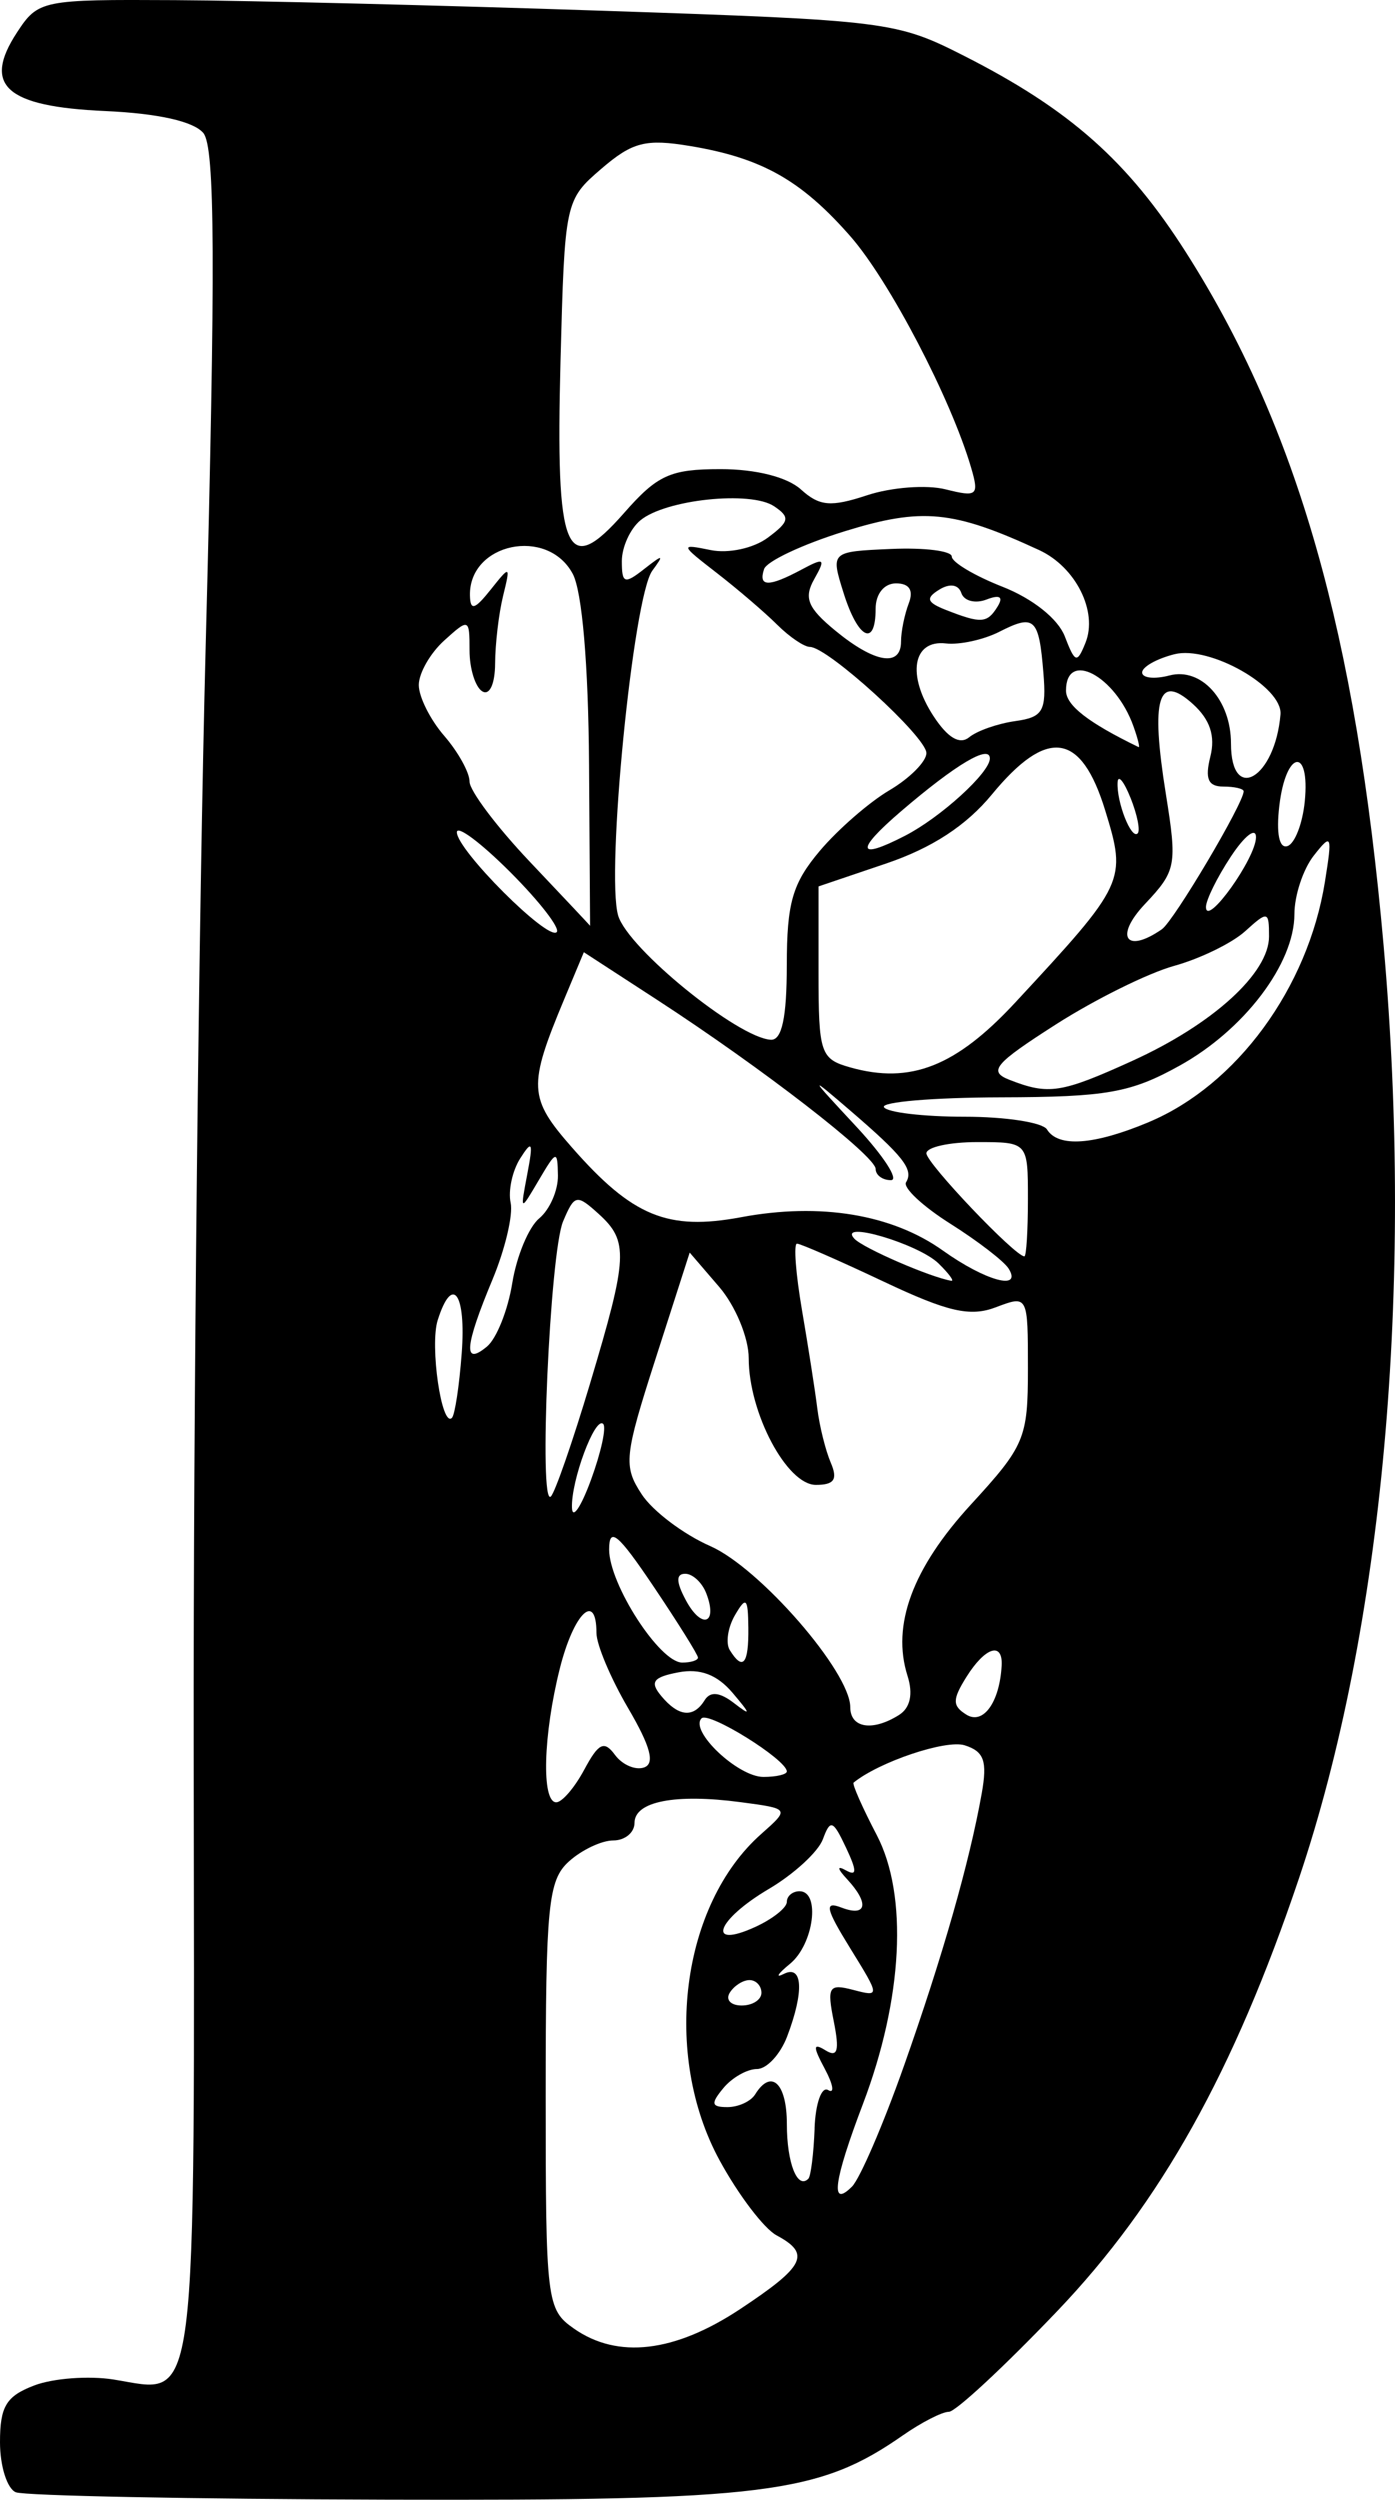 <?xml version="1.0" encoding="UTF-8" standalone="no"?>
<!-- Created with Inkscape (http://www.inkscape.org/) -->

<svg
   width="65.795mm"
   height="117.842mm"
   viewBox="0 0 65.795 117.842"
   version="1.1"
   id="svg5"
   inkscape:version="1.1 (c4e8f9ed74, 2021-05-24)"
   sodipodi:docname="ornated.svg"
   xmlns:inkscape="http://www.inkscape.org/namespaces/inkscape"
   xmlns:sodipodi="http://sodipodi.sourceforge.net/DTD/sodipodi-0.dtd"
   xmlns="http://www.w3.org/2000/svg"
   xmlns:svg="http://www.w3.org/2000/svg">
  <sodipodi:namedview
     id="namedview7"
     pagecolor="#ffffff"
     bordercolor="#666666"
     borderopacity="1.0"
     inkscape:pageshadow="2"
     inkscape:pageopacity="0.0"
     inkscape:pagecheckerboard="0"
     inkscape:document-units="mm"
     showgrid="false"
     inkscape:zoom="0.66903058"
     inkscape:cx="-50.072449"
     inkscape:cy="417.76864"
     inkscape:window-width="2506"
     inkscape:window-height="1403"
     inkscape:window-x="1974"
     inkscape:window-y="0"
     inkscape:window-maximized="1"
     inkscape:current-layer="layer1" />
  <defs
     id="defs2" />
  <g
     inkscape:label="Layer 1"
     inkscape:groupmode="layer"
     id="layer1"
     transform="translate(-148.969,-133.297)">
    <path
       style="fill:#000000;stroke-width:0.599"
       d="m 149.717,250.785 c -0.411,-0.166 -0.748,-1.229 -0.748,-2.362 0,-1.688 0.292,-2.171 1.619,-2.675 0.891,-0.339 2.574,-0.464 3.741,-0.278 4.017,0.639 3.815,2.23 3.775,-29.698 -0.02,-15.914 0.236,-39.376 0.569,-52.137 0.466,-17.881 0.44,-23.4 -0.112,-24.065 -0.458,-0.551 -2.135,-0.927 -4.643,-1.039 -4.678,-0.209 -5.787,-1.201 -4.146,-3.707 0.997,-1.521 1.168,-1.556 7.441,-1.52 3.531,0.02 12.616,0.245 20.187,0.5 13.452,0.453 13.842,0.502 17.059,2.136 4.975,2.528 7.708,4.951 10.457,9.271 5.24,8.233 8.01,17.946 9.31,32.648 1.431,16.182 -0.025,32.22 -3.994,43.993 -3.073,9.114 -6.527,15.294 -11.398,20.392 -2.494,2.611 -4.794,4.747 -5.111,4.747 -0.317,0 -1.291,0.498 -2.165,1.107 -3.971,2.768 -6.507,3.085 -24.291,3.035 -9.241,-0.026 -17.139,-0.183 -17.551,-0.349 z m 34.164,-8.638 c 3.059,-2.026 3.343,-2.601 1.717,-3.472 -0.593,-0.318 -1.806,-1.912 -2.693,-3.544 -2.711,-4.982 -1.812,-12.031 1.962,-15.374 1.351,-1.197 1.351,-1.197 -0.963,-1.504 -3.088,-0.41 -5.008,-0.036 -5.008,0.976 0,0.455 -0.45,0.828 -1,0.828 -0.55,0 -1.493,0.446 -2.095,0.991 -0.978,0.885 -1.095,2.064 -1.095,11.039 0,9.705 0.045,10.08 1.33,10.98 2.064,1.446 4.747,1.131 7.845,-0.92 z m 7.711,-11.428 c 1.832,-5.183 3.098,-9.614 3.679,-12.873 0.273,-1.534 0.114,-1.984 -0.805,-2.275 -0.878,-0.279 -4.034,0.782 -5.237,1.76 -0.077,0.063 0.413,1.173 1.09,2.468 1.486,2.842 1.236,7.72 -0.652,12.687 -1.382,3.637 -1.553,4.927 -0.515,3.89 0.374,-0.374 1.472,-2.92 2.439,-5.656 z m -4.205,2.914 c 0.045,-1.186 0.334,-1.999 0.643,-1.808 0.309,0.191 0.239,-0.256 -0.156,-0.994 -0.571,-1.066 -0.564,-1.246 0.034,-0.877 0.566,0.35 0.662,0.014 0.387,-1.361 -0.328,-1.642 -0.237,-1.792 0.914,-1.491 1.269,0.332 1.268,0.316 -0.143,-1.967 -1.156,-1.871 -1.233,-2.229 -0.409,-1.913 1.193,0.458 1.323,-0.197 0.266,-1.337 -0.469,-0.505 -0.49,-0.661 -0.056,-0.418 0.524,0.293 0.524,0.031 0.001,-1.077 -0.614,-1.3 -0.736,-1.344 -1.088,-0.39 -0.219,0.591 -1.364,1.644 -2.545,2.341 -2.477,1.461 -2.983,2.86 -0.651,1.797 0.823,-0.375 1.496,-0.908 1.496,-1.184 -2e-5,-0.276 0.269,-0.502 0.599,-0.502 0.998,0 0.67,2.503 -0.449,3.42 -0.576,0.472 -0.711,0.688 -0.299,0.48 0.902,-0.457 0.973,0.817 0.164,2.945 -0.321,0.844 -0.961,1.535 -1.423,1.535 -0.462,0 -1.175,0.404 -1.584,0.898 -0.608,0.733 -0.573,0.898 0.191,0.898 0.515,0 1.102,-0.269 1.306,-0.599 0.757,-1.225 1.496,-0.536 1.496,1.397 0,1.836 0.495,3.096 1.013,2.579 0.118,-0.118 0.251,-1.185 0.296,-2.37 z m -2.505,-6.394 c 0,-0.329 -0.253,-0.599 -0.563,-0.599 -0.31,0 -0.73,0.269 -0.933,0.599 -0.203,0.329 0.05,0.599 0.563,0.599 0.513,0 0.933,-0.269 0.933,-0.599 z m -8.356,-10.519 c 0.674,-1.259 0.939,-1.387 1.448,-0.696 0.343,0.465 0.958,0.732 1.368,0.594 0.529,-0.178 0.313,-0.989 -0.748,-2.799 -0.821,-1.401 -1.493,-2.995 -1.493,-3.543 0,-1.971 -1.069,-0.939 -1.725,1.664 -0.789,3.133 -0.876,6.319 -0.172,6.319 0.274,0 0.869,-0.693 1.322,-1.541 z m 9.553,0.085 c 0,-0.553 -3.681,-2.844 -4.021,-2.504 -0.585,0.585 1.714,2.762 2.917,2.762 0.607,0 1.104,-0.116 1.104,-0.259 z m 5.301,-2.669 c 0.523,-0.332 0.663,-0.986 0.392,-1.839 -0.758,-2.389 0.236,-5.075 2.987,-8.072 2.544,-2.771 2.692,-3.123 2.692,-6.404 0,-3.467 -0.002,-3.472 -1.513,-2.898 -1.212,0.461 -2.265,0.22 -5.295,-1.212 -2.08,-0.983 -3.918,-1.787 -4.084,-1.787 -0.166,0 -0.059,1.414 0.237,3.142 0.296,1.728 0.622,3.816 0.723,4.639 0.102,0.823 0.387,1.968 0.633,2.544 0.338,0.79 0.165,1.047 -0.702,1.047 -1.368,0 -3.168,-3.392 -3.168,-5.972 0,-0.96 -0.625,-2.468 -1.392,-3.361 l -1.392,-1.619 -1.601,4.981 c -1.487,4.626 -1.535,5.083 -0.661,6.416 0.517,0.789 1.972,1.887 3.232,2.44 2.334,1.024 6.604,5.934 6.604,7.595 0,0.988 1.057,1.153 2.309,0.36 z m 4.832,-2.31 c 0.065,-1.155 -0.781,-0.887 -1.665,0.529 -0.665,1.065 -0.664,1.36 0.005,1.774 0.79,0.488 1.563,-0.584 1.659,-2.303 z m -14.006,1.617 c 0.262,-0.423 0.712,-0.378 1.382,0.139 0.814,0.628 0.802,0.541 -0.068,-0.484 -0.729,-0.858 -1.531,-1.161 -2.557,-0.965 -1.192,0.228 -1.356,0.453 -0.809,1.111 0.818,0.986 1.524,1.054 2.053,0.198 z m -0.317,-2.006 c 0,-0.131 -0.943,-1.64 -2.095,-3.352 -1.675,-2.489 -2.095,-2.839 -2.095,-1.743 0,1.635 2.382,5.325 3.442,5.33 0.411,0.002 0.748,-0.104 0.748,-0.235 z m 2.376,-1.407 c -0.016,-1.412 -0.105,-1.496 -0.631,-0.594 -0.337,0.579 -0.448,1.319 -0.246,1.646 0.619,1.001 0.896,0.669 0.877,-1.052 z m -1.984,-1.62 c -0.195,-0.508 -0.642,-0.924 -0.993,-0.924 -0.443,0 -0.434,0.383 0.03,1.248 0.743,1.388 1.52,1.126 0.963,-0.325 z m -4.862,-7.987 c -0.383,-0.383 -1.526,2.692 -1.473,3.96 0.023,0.555 0.428,-0.045 0.9,-1.333 0.472,-1.288 0.73,-2.47 0.573,-2.627 z m -0.615,-1.923 c 1.786,-5.967 1.822,-6.692 0.395,-7.984 -1.033,-0.934 -1.134,-0.913 -1.671,0.356 -0.625,1.475 -1.162,13.541 -0.577,12.97 0.198,-0.193 1.032,-2.598 1.854,-5.343 z m -6.059,-1.399 c 0.213,-2.843 -0.44,-3.751 -1.131,-1.573 -0.381,1.2 0.185,5.093 0.67,4.608 0.139,-0.139 0.346,-1.505 0.461,-3.036 z m 2.385,-3.315 c 0.203,-1.268 0.775,-2.642 1.272,-3.055 0.497,-0.412 0.894,-1.323 0.882,-2.023 -0.02,-1.202 -0.07,-1.19 -0.903,0.223 -0.881,1.496 -0.881,1.496 -0.54,-0.299 0.285,-1.498 0.23,-1.619 -0.335,-0.729 -0.372,0.586 -0.576,1.529 -0.452,2.095 0.123,0.566 -0.263,2.196 -0.858,3.622 -1.314,3.15 -1.391,4.095 -0.259,3.155 0.453,-0.376 0.989,-1.72 1.192,-2.988 z m 20.11,-0.925 c -0.949,-0.93 -4.8,-2.064 -3.976,-1.171 0.408,0.442 3.591,1.823 4.574,1.984 0.153,0.025 -0.117,-0.341 -0.599,-0.813 z m 3.298,0.236 c -0.212,-0.343 -1.45,-1.295 -2.751,-2.116 -1.301,-0.821 -2.239,-1.699 -2.084,-1.95 0.368,-0.596 -0.118,-1.22 -2.641,-3.388 -1.971,-1.693 -1.955,-1.652 0.281,0.748 1.301,1.397 2.042,2.54 1.646,2.54 -0.396,0 -0.72,-0.237 -0.72,-0.527 0,-0.613 -5.369,-4.765 -10.323,-7.984 l -3.44,-2.235 -0.917,2.195 c -1.724,4.126 -1.696,4.672 0.357,7.01 2.854,3.251 4.514,3.934 7.979,3.287 3.734,-0.698 7.116,-0.138 9.519,1.575 2.006,1.43 3.751,1.906 3.095,0.843 z m 0.913,-3.268 c 0,-2.693 0,-2.693 -2.394,-2.693 -1.317,0 -2.394,0.239 -2.394,0.53 0,0.464 4.18,4.857 4.621,4.857 0.092,0 0.167,-1.212 0.167,-2.693 z m 5.692,-3.632 c 4.146,-1.732 7.513,-6.321 8.316,-11.331 0.356,-2.224 0.319,-2.311 -0.528,-1.232 -0.501,0.639 -0.911,1.879 -0.911,2.755 0,2.334 -2.361,5.45 -5.41,7.141 -2.315,1.284 -3.438,1.483 -8.448,1.496 -3.178,0.009 -5.653,0.218 -5.501,0.465 0.152,0.247 1.861,0.449 3.797,0.449 1.936,0 3.687,0.269 3.891,0.599 0.531,0.859 2.21,0.739 4.794,-0.34 z m -0.771,-2.889 c 3.796,-1.723 6.451,-4.137 6.451,-5.866 0,-1.201 -0.058,-1.214 -1.126,-0.246 -0.619,0.561 -2.127,1.295 -3.349,1.633 -1.222,0.338 -3.735,1.581 -5.582,2.763 -2.896,1.852 -3.198,2.212 -2.188,2.608 1.849,0.723 2.435,0.633 5.794,-0.891 z m -5.519,-2.751 c 5.205,-5.608 5.263,-5.732 4.243,-9.056 -1.134,-3.695 -2.734,-3.92 -5.346,-0.75 -1.208,1.466 -2.824,2.52 -4.982,3.251 l -3.193,1.081 v 4.055 c 0,3.813 0.089,4.08 1.496,4.477 2.838,0.801 4.983,-0.042 7.781,-3.057 z m -10.774,-1.755 c 0,-2.939 0.265,-3.86 1.546,-5.382 0.85,-1.01 2.331,-2.301 3.292,-2.868 0.961,-0.567 1.746,-1.357 1.746,-1.754 0,-0.763 -4.657,-5.005 -5.495,-5.005 -0.27,0 -0.965,-0.471 -1.544,-1.047 -0.579,-0.576 -1.858,-1.672 -2.843,-2.435 -1.745,-1.352 -1.752,-1.38 -0.294,-1.083 0.839,0.171 2.021,-0.084 2.691,-0.581 1.029,-0.763 1.07,-0.969 0.299,-1.486 -1.106,-0.741 -5.122,-0.316 -6.305,0.666 -0.481,0.399 -0.874,1.264 -0.874,1.923 0,1.054 0.125,1.099 1.047,0.376 0.91,-0.713 0.961,-0.703 0.389,0.076 -0.9,1.229 -2.193,14.285 -1.609,16.257 0.459,1.551 5.662,5.778 7.205,5.853 0.518,0.025 0.748,-1.052 0.748,-3.509 z m -13.048,-4.397 c -1.383,-1.383 -2.514,-2.227 -2.514,-1.875 0,0.834 4.292,5.126 4.709,4.709 0.176,-0.176 -0.812,-1.451 -2.195,-2.834 z m 30.74,2.696 c 0.565,-0.392 3.855,-5.94 3.855,-6.501 0,-0.123 -0.433,-0.224 -0.963,-0.224 -0.713,0 -0.871,-0.367 -0.608,-1.412 0.244,-0.971 -0.014,-1.745 -0.82,-2.476 -1.639,-1.484 -2.003,-0.281 -1.279,4.234 0.54,3.37 0.492,3.626 -0.985,5.191 -1.455,1.542 -0.899,2.367 0.801,1.188 z m -27.02,-7.775 c -0.031,-4.704 -0.326,-8.15 -0.769,-8.978 -1.193,-2.229 -4.899,-1.449 -4.848,1.02 0.016,0.73 0.222,0.673 0.973,-0.269 0.93,-1.168 0.945,-1.16 0.588,0.299 -0.201,0.823 -0.37,2.253 -0.374,3.178 -0.005,0.967 -0.263,1.524 -0.607,1.311 -0.329,-0.203 -0.599,-1.069 -0.599,-1.924 0,-1.516 -0.029,-1.527 -1.197,-0.47 -0.658,0.596 -1.197,1.539 -1.197,2.096 0,0.557 0.539,1.634 1.197,2.393 0.658,0.759 1.197,1.731 1.197,2.159 0,0.429 1.279,2.129 2.843,3.779 1.564,1.65 2.843,3.009 2.843,3.02 0,0.011 -0.023,-3.415 -0.05,-7.614 z m 31.457,3.444 c 0.005,-0.494 -0.526,-0.09 -1.18,0.898 -0.654,0.988 -1.185,2.065 -1.18,2.394 0.016,0.957 2.349,-2.299 2.36,-3.292 z m -16.553,-0.075 c 1.682,-0.866 4.001,-2.977 4.001,-3.642 0,-0.679 -1.602,0.273 -4.19,2.489 -2.165,1.855 -2.088,2.326 0.189,1.153 z m 18.853,-1.617 c 0.258,-2.611 -0.894,-2.413 -1.2,0.206 -0.152,1.302 -0.005,2.027 0.383,1.899 0.346,-0.113 0.714,-1.061 0.817,-2.105 z m -8.217,-0.166 c -0.315,-0.788 -0.591,-1.119 -0.611,-0.734 -0.051,0.934 0.647,2.706 0.947,2.406 0.131,-0.131 -0.02,-0.883 -0.335,-1.672 z m 7.072,-3.937 c 0.109,-1.296 -3.339,-3.254 -4.998,-2.838 -0.84,0.211 -1.527,0.598 -1.527,0.861 0,0.263 0.579,0.326 1.287,0.141 1.5,-0.392 2.903,1.157 2.903,3.207 0,2.859 2.081,1.637 2.335,-1.371 z m -12.51,0.315 c 1.307,-0.181 1.475,-0.469 1.328,-2.27 -0.211,-2.593 -0.418,-2.786 -2.078,-1.941 -0.74,0.377 -1.874,0.624 -2.52,0.55 -1.568,-0.181 -1.852,1.493 -0.583,3.43 0.671,1.025 1.236,1.357 1.683,0.991 0.37,-0.303 1.346,-0.645 2.169,-0.759 z m 5.574,0.242 c -0.849,-2.382 -3.18,-3.612 -3.18,-1.679 0,0.696 1.045,1.509 3.423,2.663 0.072,0.035 -0.037,-0.408 -0.243,-0.984 z m -10.961,-3.991 c 0,-0.467 0.164,-1.275 0.363,-1.796 0.238,-0.621 0.033,-0.947 -0.599,-0.947 -0.563,0 -0.962,0.497 -0.962,1.197 0,1.836 -0.833,1.423 -1.513,-0.749 -0.609,-1.946 -0.609,-1.946 2.248,-2.071 1.571,-0.069 2.857,0.093 2.857,0.359 0,0.266 1.078,0.908 2.396,1.425 1.418,0.557 2.615,1.51 2.933,2.335 0.485,1.261 0.579,1.29 0.975,0.309 0.595,-1.475 -0.454,-3.575 -2.185,-4.375 -4.06,-1.876 -5.52,-2.017 -9.181,-0.883 -1.961,0.608 -3.667,1.408 -3.791,1.779 -0.282,0.847 0.217,0.853 1.769,0.023 1.08,-0.578 1.147,-0.527 0.597,0.449 -0.501,0.889 -0.311,1.355 0.988,2.425 1.857,1.53 3.105,1.739 3.105,0.519 z m 4.552,-1.647 c 0.288,-0.465 0.111,-0.577 -0.525,-0.333 -0.527,0.202 -1.058,0.065 -1.181,-0.304 -0.136,-0.408 -0.546,-0.472 -1.046,-0.162 -0.654,0.404 -0.586,0.601 0.335,0.962 1.645,0.644 1.93,0.625 2.417,-0.163 z m -13.066,-6.482 c 1.665,0 3.147,0.374 3.791,0.957 0.879,0.795 1.406,0.841 3.129,0.273 1.14,-0.376 2.802,-0.501 3.695,-0.277 1.493,0.375 1.589,0.293 1.205,-1.021 -0.952,-3.254 -3.857,-8.815 -5.7,-10.914 -2.321,-2.643 -4.18,-3.689 -7.552,-4.249 -2.099,-0.349 -2.721,-0.189 -4.19,1.073 -1.708,1.468 -1.727,1.557 -1.924,9.046 -0.24,9.13 0.252,10.306 3.001,7.175 1.568,-1.786 2.178,-2.063 4.545,-2.063 z"
       id="path10459" />
  </g>
</svg>

